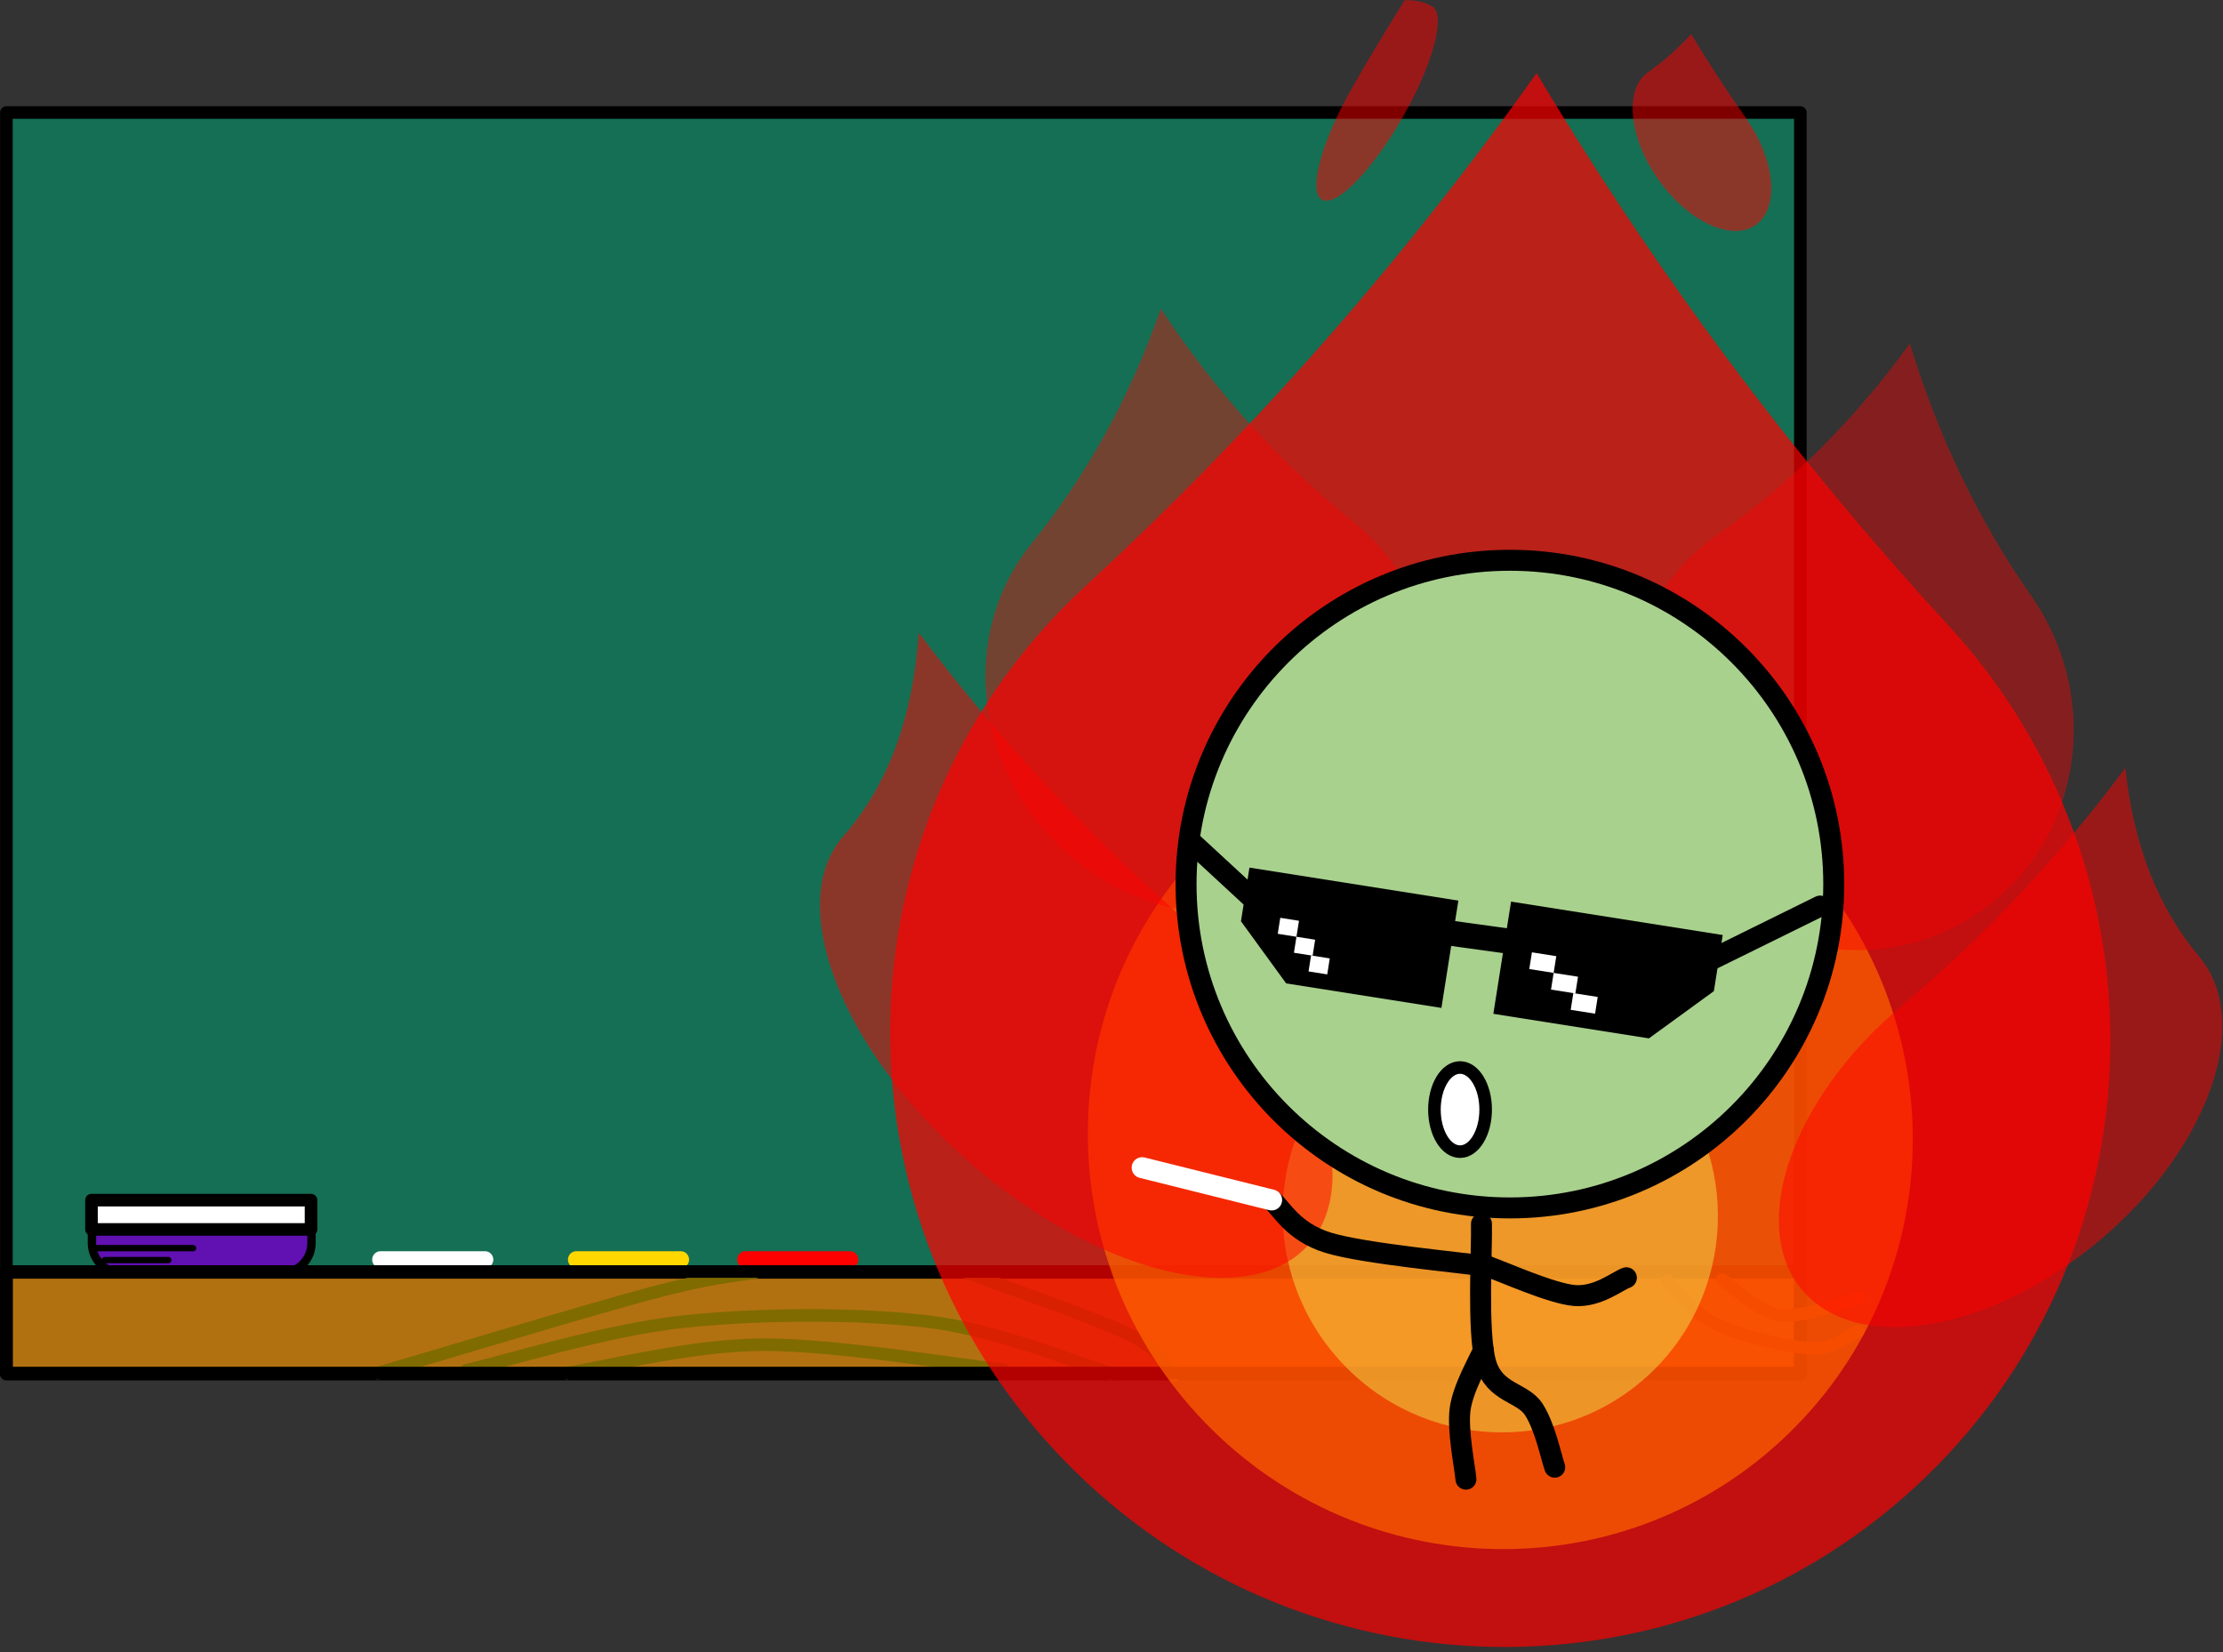 <svg width="2430" height="1806" xmlns="http://www.w3.org/2000/svg" xmlns:xlink="http://www.w3.org/1999/xlink" xml:space="preserve" overflow="hidden"><rect width="100%" height="100%" fill="#333333" stroke="none"/><g transform="translate(-480 -345)"><rect x="487" y="468" width="1961" height="1379" stroke="#000000" stroke-width="13.75" stroke-linecap="round" stroke-linejoin="round" stroke-miterlimit="10" fill="#156F54"/><rect x="487" y="1736" width="1961" height="111" stroke="#000000" stroke-width="13.75" stroke-linecap="round" stroke-linejoin="round" stroke-miterlimit="10" fill="#B27110"/><path d="M788 1736.5 613 1736.5C595.051 1736.5 580.5 1721.95 580.5 1704L580.5 1671.5 820.5 1671.5 820.5 1704C820.5 1721.95 805.949 1736.5 788 1736.5Z" stroke="#000000" stroke-width="9.167" stroke-linecap="round" stroke-linejoin="round" stroke-miterlimit="10" fill="#6110B2" fill-rule="evenodd"/><rect x="580" y="1657" width="240" height="32" stroke="#000000" stroke-width="13.75" stroke-linecap="round" stroke-linejoin="round" stroke-miterlimit="10" fill="#FFFFFF"/><path d="M584.5 1709.5 691.076 1709.5" stroke="#000000" stroke-width="6.875" stroke-linecap="round" stroke-linejoin="round" stroke-miterlimit="10" fill="none" fill-rule="evenodd"/><path d="M594.5 1722.5 663.986 1722.5" stroke="#000000" stroke-width="6.875" stroke-linecap="round" stroke-linejoin="round" stroke-miterlimit="10" fill="none" fill-rule="evenodd"/><path d="M896 1722 1010.08 1722" stroke="#FFFFFF" stroke-width="18.333" stroke-linecap="round" stroke-linejoin="round" stroke-miterlimit="10" fill="none" fill-rule="evenodd"/><path d="M1110 1722 1224.08 1722" stroke="#FFD700" stroke-width="18.333" stroke-linecap="round" stroke-linejoin="round" stroke-miterlimit="10" fill="none" fill-rule="evenodd"/><path d="M1295 1722 1409.08 1722" stroke="#FF0000" stroke-width="18.333" stroke-linecap="round" stroke-linejoin="round" stroke-miterlimit="10" fill="none" fill-rule="evenodd"/><path d="M1099.58 1846.03C1135.11 1840.86 1233.11 1815.57 1312.76 1815 1392.42 1814.43 1533.4 1837.98 1577.53 1842.58" stroke="#806B00" stroke-width="13.75" stroke-linecap="round" stroke-linejoin="round" stroke-miterlimit="10" fill="none" fill-rule="evenodd"/><path d="M989.72 1842.96C1029.24 1834.11 1142.63 1798.69 1226.82 1789.84 1311.01 1780.98 1416.97 1780.46 1494.85 1789.84 1572.74 1799.21 1660.94 1836.71 1694.16 1846.08" stroke="#806B00" stroke-width="13.75" stroke-linecap="round" stroke-linejoin="round" stroke-miterlimit="10" fill="none" fill-rule="evenodd"/><path d="M892.805 1846.08C942.658 1831.5 1123.16 1776.99 1191.92 1758.64 1260.69 1740.29 1286.47 1739.75 1305.38 1735.97" stroke="#806B00" stroke-width="13.75" stroke-linecap="round" stroke-linejoin="round" stroke-miterlimit="10" fill="none" fill-rule="evenodd"/><path d="M1535.92 1735.88C1565.78 1747.27 1677.2 1785.44 1715.11 1804.24 1753.02 1823.04 1755.31 1841.27 1763.35 1848.67" stroke="#806B00" stroke-width="13.75" stroke-linecap="round" stroke-linejoin="round" stroke-miterlimit="10" fill="none" fill-rule="evenodd"/><rect x="487" y="1735" width="1961" height="111" stroke="#000000" stroke-width="13.75" stroke-linecap="round" stroke-linejoin="round" stroke-miterlimit="10" fill="none"/><path d="M2362.29 1743.67C2372.92 1750.19 2401.07 1779.38 2426.06 1782.79 2451.06 1786.19 2497.88 1767.2 2512.24 1764.08" stroke="#9C3B00" stroke-width="13.75" stroke-linecap="round" stroke-linejoin="round" stroke-miterlimit="10" fill="none" fill-rule="evenodd"/><path d="M2302.5 1745.5C2311.65 1753.48 2331.1 1781.11 2357.41 1793.36 2383.73 1805.61 2434.64 1817.86 2460.38 1819 2486.13 1820.14 2503.29 1803.33 2511.87 1800.2" stroke="#9C3B00" stroke-width="13.75" stroke-linecap="round" stroke-linejoin="round" stroke-miterlimit="10" fill="none" fill-rule="evenodd"/><path d="M1630.98 1928.56C1380.52 1656.61 1396.43 1234.51 1666.5 985.787 1848.6 818.076 2013 631.13 2159.67 424.951 2290.35 643.503 2440.12 844.463 2609 1027.83 2859.45 1299.78 2843.55 1721.87 2573.48 1970.6 2303.4 2219.33 1881.43 2200.5 1630.98 1928.56Z" stroke="#000000" stroke-width="9.167" stroke-linecap="round" stroke-linejoin="round" stroke-miterlimit="10" stroke-opacity="0" fill="#FF0000" fill-rule="evenodd" fill-opacity="0.702"/><path d="M1789.37 1891.84C1620.03 1707.97 1630.79 1422.6 1813.38 1254.43 1923.59 1152.94 2033.8 1051.44 2144.01 949.942 2246.21 1060.91 2348.41 1171.89 2450.61 1282.86 2619.94 1466.72 2609.19 1752.1 2426.59 1920.27 2244 2088.43 1958.7 2075.71 1789.37 1891.84Z" stroke="#000000" stroke-width="9.167" stroke-linecap="round" stroke-linejoin="round" stroke-miterlimit="10" stroke-opacity="0" fill="#FF6600" fill-rule="evenodd" fill-opacity="0.702"/><path d="M1655.28 1284.99C1545.95 1196.47 1524.75 1041.44 1607.92 938.732 1668.32 864.148 1715.31 778.713 1748.9 682.425 1807.89 771.889 1877.08 848.761 1956.46 913.041 2065.78 1001.56 2086.98 1156.59 2003.81 1259.3 1920.64 1362.01 1764.6 1373.51 1655.28 1284.99Z" stroke="#000000" stroke-width="9.167" stroke-linecap="round" stroke-linejoin="round" stroke-miterlimit="10" stroke-opacity="0" fill="#FF0000" fill-rule="evenodd" fill-opacity="0.4"/><path d="M2302.4 1274.26C2222.97 1160.56 2247.67 1006.16 2357.55 929.398 2437.35 873.661 2507.4 803.984 2567.72 720.368 2598.45 821.754 2642.66 913.73 2700.33 996.297 2779.76 1110 2755.06 1264.4 2645.18 1341.16 2535.29 1417.92 2381.82 1387.97 2302.4 1274.26Z" stroke="#000000" stroke-width="9.167" stroke-linecap="round" stroke-linejoin="round" stroke-miterlimit="10" stroke-opacity="0" fill="#FF0000" fill-rule="evenodd" fill-opacity="0.4"/><path d="M1945.56 1833.5C1856.22 1736.49 1861.89 1585.93 1958.23 1497.21 2016.37 1443.66 2074.51 1390.11 2132.66 1336.56 2186.58 1395.11 2240.5 1453.66 2294.42 1512.2 2383.76 1609.21 2378.09 1759.77 2281.75 1848.49 2185.41 1937.22 2034.89 1930.5 1945.56 1833.5Z" stroke="#000000" stroke-width="9.167" stroke-linecap="round" stroke-linejoin="round" stroke-miterlimit="10" stroke-opacity="0" fill="#EFDF4D" fill-rule="evenodd" fill-opacity="0.502"/><path d="M2292.6 541.073C2260.13 494.944 2255.21 442.476 2281.61 423.883 2298.63 411.9 2314.32 398.027 2328.68 382.264 2347.45 413.519 2367.3 444.012 2388.24 473.744 2420.71 519.874 2425.63 572.341 2399.23 590.934 2372.82 609.527 2325.08 587.203 2292.6 541.073Z" fill="#FF0000" fill-rule="evenodd" fill-opacity="0.502"/><path d="M1925.03 563.273C1909.7 554.521 1924.29 500.129 1957.61 441.785 1976.21 409.218 1995.51 377.047 2015.49 345.274 2027.07 344.868 2037.14 347.108 2045.69 351.993 2061.02 360.746 2046.43 415.138 2013.11 473.482 1979.79 531.825 1940.36 572.026 1925.03 563.273Z" fill="#FF0000" fill-rule="evenodd" fill-opacity="0.502"/><path d="M1539.63 1615.46C1399.04 1492.3 1337.38 1332.77 1401.89 1259.12 1450.56 1203.56 1478.02 1129.42 1484.27 1036.69 1570.86 1151.83 1667.19 1255.85 1773.25 1348.76 1913.84 1471.92 1975.5 1631.46 1910.99 1705.1 1846.47 1778.75 1680.21 1738.61 1539.63 1615.46Z" fill="#FF0000" fill-rule="evenodd" fill-opacity="0.502"/><path d="M2449.84 1755.1C2390.26 1684.14 2439.11 1545.03 2558.96 1444.39 2649.38 1368.46 2730.81 1281.82 2803.25 1184.48 2812.03 1268.39 2838.9 1337.1 2883.86 1390.64 2943.44 1461.59 2894.59 1600.7 2774.74 1701.34 2654.89 1801.99 2509.43 1826.05 2449.84 1755.1Z" fill="#FF0000" fill-rule="evenodd" fill-opacity="0.502"/><path d="M2106.05 1729.45C2077.03 1725.14 1971.21 1715.61 1931.91 1703.59 1892.62 1691.56 1880.55 1665.02 1870.27 1657.31" stroke="#000000" stroke-width="22.917" stroke-linecap="round" stroke-linejoin="round" stroke-miterlimit="10" fill="none" fill-rule="evenodd"/><path d="M2106.03 1729.39C2121.88 1734.71 2175.8 1759.19 2201.11 1761.27 2226.41 1763.35 2248.39 1745.1 2257.84 1741.87" stroke="#000000" stroke-width="22.917" stroke-linecap="round" stroke-linejoin="round" stroke-miterlimit="10" fill="none" fill-rule="evenodd"/><path d="M2099.41 1682.87C2100.18 1708.14 2094.53 1800.74 2104.03 1834.51 2113.53 1868.28 2143.83 1866.45 2156.41 1885.52 2168.99 1904.59 2175.67 1938.36 2179.52 1948.93" stroke="#000000" stroke-width="22.917" stroke-linecap="round" stroke-linejoin="round" stroke-miterlimit="10" fill="none" fill-rule="evenodd"/><path d="M2101.48 1821.08C2097.25 1831.8 2079.28 1861.91 2076.1 1885.4 2072.93 1908.89 2081.39 1949.26 2082.45 1962.04" stroke="#000000" stroke-width="22.917" stroke-linecap="round" stroke-linejoin="round" stroke-miterlimit="10" fill="none" fill-rule="evenodd"/><path d="M1776.5 1311.5C1776.5 1115.99 1934.99 957.5 2130.5 957.5 2326.01 957.5 2484.5 1115.99 2484.5 1311.5 2484.5 1507.01 2326.01 1665.5 2130.5 1665.5 1934.99 1665.5 1776.5 1507.01 1776.5 1311.5Z" stroke="#000000" stroke-width="22.917" stroke-linecap="round" stroke-linejoin="round" stroke-miterlimit="10" fill="#A9D18E" fill-rule="evenodd"/><path d="M2048 1558C2048 1532.59 2060.54 1512 2076 1512 2091.46 1512 2104 1532.59 2104 1558 2104 1583.41 2091.46 1604 2076 1604 2060.54 1604 2048 1583.41 2048 1558Z" stroke="#000000" stroke-width="13.75" stroke-linecap="round" stroke-linejoin="round" stroke-miterlimit="10" fill="#FFFFFF" fill-rule="evenodd"/><path d="M1728.5 1621.5 1870.04 1656.8" stroke="#FFFFFF" stroke-width="22.917" stroke-linecap="round" stroke-linejoin="round" stroke-miterlimit="10" fill="none" fill-rule="evenodd"/><path d="M2055.64 1446.85 1885.92 1420.05 1836.52 1352.14 1845.78 1293.48 2074.16 1329.54Z" fill-rule="evenodd"/><path d="M1879.49 1348.37 1899.94 1351.6 1897.18 1369.07 1876.74 1365.84Z" fill="#FFFFFF" fill-rule="evenodd"/><path d="M1897.18 1369.07 1917.62 1372.3 1914.86 1389.77 1894.42 1386.55Z" fill="#FFFFFF" fill-rule="evenodd"/><path d="M1913.14 1389.5 1933.58 1392.73 1930.83 1410.2 1910.38 1406.98Z" fill="#FFFFFF" fill-rule="evenodd"/><path d="M0 0 172.116 0 234.2 62.085 234.2 124.169 0 124.169Z" fill-rule="evenodd" transform="matrix(0.988 0.156 0.156 -0.988 2112.4 1453.32)"/><path d="M2154.57 1386.09 2181.21 1390.3 2178.32 1408.56 2151.68 1404.36Z" fill="#FFFFFF" fill-rule="evenodd"/><path d="M2178.32 1408.57 2204.96 1412.77 2202.08 1431.04 2175.44 1426.83Z" fill="#FFFFFF" fill-rule="evenodd"/><path d="M2199.84 1430.69 2226.48 1434.89 2223.6 1453.16 2196.96 1448.96Z" fill="#FFFFFF" fill-rule="evenodd"/><path d="M2050 1363 2142.81 1375.77" stroke="#000000" stroke-width="27.5" stroke-linecap="round" stroke-linejoin="round" stroke-miterlimit="10" fill="none" fill-rule="evenodd"/><path d="M0 0 134.152 66.121" stroke="#000000" stroke-width="22.917" stroke-linecap="round" stroke-linejoin="round" stroke-miterlimit="10" fill="none" fill-rule="evenodd" transform="matrix(1 0 0 -1 2335.5 1401.62)"/><path d="M1850.21 1328.24 1784.5 1267.5" stroke="#000000" stroke-width="22.917" stroke-linecap="round" stroke-linejoin="round" stroke-miterlimit="10" fill="none" fill-rule="evenodd"/></g></svg>